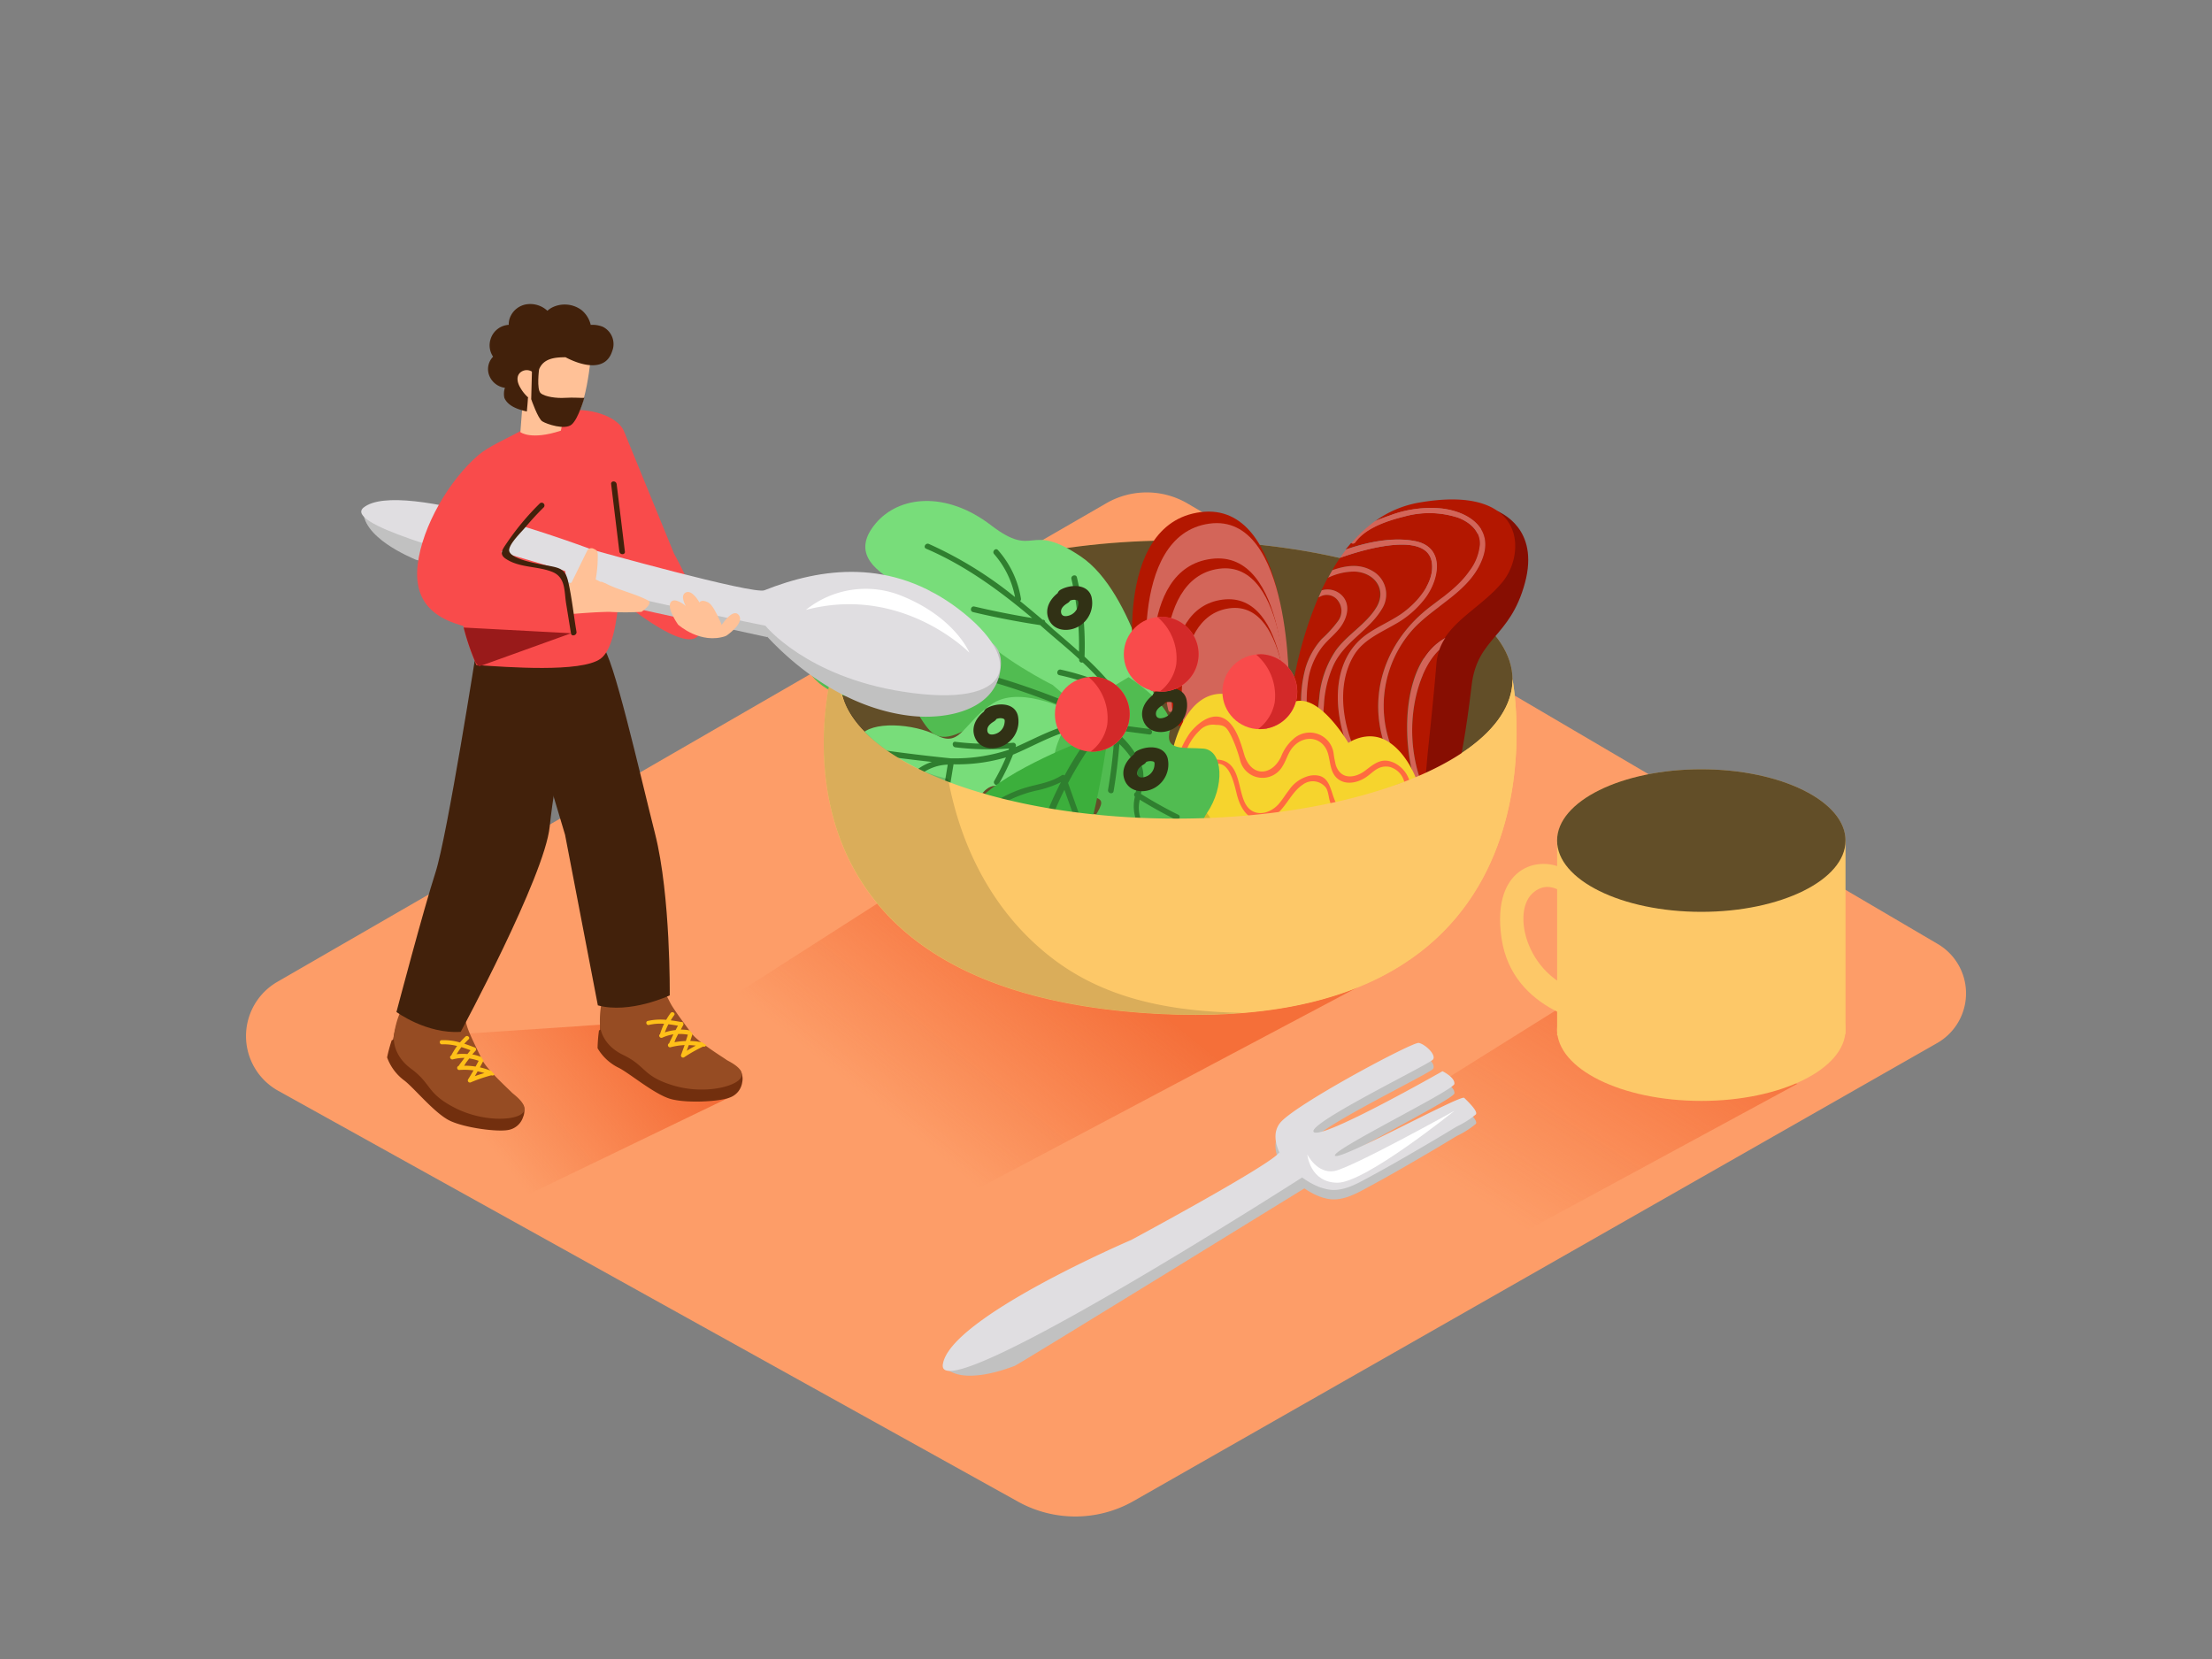 <svg id="Layer_1" data-name="Layer 1" xmlns="http://www.w3.org/2000/svg" xmlns:xlink="http://www.w3.org/1999/xlink" viewBox="0 0 400 300"><rect x="0" y="0" width="400" height="300" fill="#808080" stroke="none"/><defs><linearGradient id="linear-gradient" x1="87.12" y1="205.48" x2="126.69" y2="173.71" gradientUnits="userSpaceOnUse"><stop offset="0" stop-color="#f15a24" stop-opacity="0"/><stop offset="1" stop-color="#f15a24"/></linearGradient><linearGradient id="linear-gradient-2" x1="164.15" y1="204.53" x2="192.64" y2="169.17" xlink:href="#linear-gradient"/><linearGradient id="linear-gradient-3" x1="272.08" y1="219.82" x2="302.08" y2="172.91" xlink:href="#linear-gradient"/></defs><title>#41-50</title><path d="M205,271.43l145.3-82.81a10.35,10.35,0,0,0,.12-17.91L214.75,91.05A14.6,14.6,0,0,0,200.06,91L50.15,177.55a11.32,11.32,0,0,0,.16,19.7l133.79,74.3A21.3,21.3,0,0,0,205,271.43Z" fill="#fd9d68"/><polygon points="131.85 198.47 108.49 185.3 75.44 187.51 69.98 191.22 56.84 200.88 89.4 218.96 131.85 198.47" fill="url(#linear-gradient)"/><path d="M151.9,228.16l103-54.61-92.07-12.84-60.14,38.48C108.45,202.7,146.22,224.5,151.9,228.16Z" opacity="0.68" fill="url(#linear-gradient-2)"/><ellipse cx="212.7" cy="122.88" rx="60.81" ry="25.15" fill="#fdc868"/><path d="M150.81,120s-18,59.19,58.53,63.28,64.17-60.43,64.17-60.43" fill="#fdc868"/><ellipse cx="212.7" cy="122.88" rx="60.81" ry="25.15" opacity="0.61"/><path d="M209.34,128.4s-4.21-21.25-13.88-27.76-8.09.59-16.24-5.65-16.63-5.37-20.86-.35-.61,8.24,3.73,10.73,8.4-.81,7.61,6.39-4,9.36,3.64,12,14.15-4.11,15.73,1.58,3,8.63,6.08,8.11S209.34,128.4,209.34,128.4Z" fill="#78dd7a"/><path d="M205.76,133.26c-1.3-5.91-5.27-10.46-9.64-14.52a53.71,53.71,0,0,0-1.38-14.34c-.15-.63-1.11-.36-1,.27a52.57,52.57,0,0,1,1.37,13.18c-1.54-1.38-3.1-2.72-4.6-4L189,112.46a.39.39,0,0,0-.36-.39l-.12,0c-1.34-1.14-2.68-2.27-4.05-3.37a.5.5,0,0,0,.15-.46,17.44,17.44,0,0,0-4.15-8.76c-.42-.49-1.13.22-.71.71a16.42,16.42,0,0,1,3.79,7.78,70.56,70.56,0,0,0-15.58-9.61c-.58-.25-1.09.61-.5.86,7.1,3.05,13.31,7.59,19.18,12.54q-5.26-.86-10.45-2.08c-.63-.15-.89.82-.27,1q6,1.43,12.16,2.36l1.14,1c1.91,1.67,4,3.36,5.92,5.16,0,0,0,.09,0,.14a.47.47,0,0,0,.64.45,50.08,50.08,0,0,1,3.53,3.63,47,47,0,0,0-7.5-2.33c-.63-.14-.9.83-.27,1a46,46,0,0,1,8.25,2.63.52.52,0,0,0,.52-.06,22,22,0,0,1,4.52,9C204.93,134.15,205.9,133.89,205.76,133.26Z" fill="#2f7f2f"/><path d="M275.47,222.84,325,196l-39-16.21-43.56,27.24C248.26,210.59,269.79,219.18,275.47,222.84Z" opacity="0.68" fill="url(#linear-gradient-3)"/><path d="M233,212.71s-4-4.66-1.57-7.88,24-14.73,25.12-14.53,3.22,2.14,2.58,3-23,11.67-21.56,13.12,23.28-11,23.28-11,2.28,1.11,2.15,2.29-22.55,12.09-21.58,13,22.71-11.11,23.36-10.47,2.58,2.48,2.09,3a15.94,15.94,0,0,1-3.44,2.18q-3.75,2.28-7.55,4.48c-2.67,1.55-5.34,3.08-8.06,4.55-2.51,1.35-5.27,3.05-8.23,2.22C237.15,216.07,234.94,214.29,233,212.71Z" fill="#c1c1c1"/><path d="M237.43,213.94S184.11,246.79,183.48,247s-9.88,4-13-.19l64.63-36.53" fill="#c1c1c1"/><path d="M232.87,209.68a4.73,4.73,0,0,0,4,4.16A34.57,34.57,0,0,0,232.87,209.68Z" fill="#c1c1c1"/><path d="M231.31,208.41c-1.31,2.13-26.74,15.81-26.74,15.81s-33.1,14.15-34.08,22.58,65.31-34.09,65.31-34.09h.08A31.17,31.17,0,0,0,231.31,208.41Z" fill="#e0dee1"/><path d="M233,211s-4-4.66-1.57-7.88,24-14.73,25.12-14.53,3.22,2.14,2.58,3-23,11.67-21.56,13.12,23.28-11,23.28-11,2.28,1.11,2.15,2.29-22.55,12.09-21.58,13,22.71-11.11,23.36-10.47,2.58,2.48,2.09,3a15.94,15.94,0,0,1-3.44,2.18q-3.75,2.28-7.55,4.48c-2.67,1.55-5.34,3.08-8.06,4.55-2.51,1.35-5.27,3.05-8.23,2.22C237.15,214.38,234.94,212.6,233,211Z" fill="#e0dee1"/><path d="M236.4,208.76s1.76,3.54,4.88,3S263,200.87,263,200.87s-16.11,13-21.12,13S236.4,208.76,236.4,208.76Z" fill="#fff"/><path d="M270.82,92.42l-8.22,9.21s-3.91,14-4.89,16c-.86,1.71-.2,19.08,0,23.08,2-.92,4-2,6.07-2.93l.25-.15s1.06-4.9,2.08-13.65,6.93-8.54,9.64-18.54S271.2,92.71,270.82,92.42Z" fill="#870e02"/><path d="M236.06,120.75a13.66,13.66,0,0,1,2.94-5.22,22.27,22.27,0,0,0,2.94-3.24,3.06,3.06,0,0,0,0-3.66,2.5,2.5,0,0,0-3.32-.71.52.52,0,0,1-.2.06,71,71,0,0,0-5,18.54,10.15,10.15,0,0,0,2.06,3.5A22.37,22.37,0,0,1,236.06,120.75Z" fill="#b31700"/><path d="M256.48,90.91a19.07,19.07,0,0,0-7.81,3.33c.87-.4,1.76-.74,2.62-1a20.88,20.88,0,0,1,9.38-1.28c4.84.56,9.38,3.54,7.47,8.93C266,107,259.4,109.41,255.33,114a20.73,20.73,0,0,0-3.62,21.36c.23.6-.73.86-1,.27-3.79-9.8-.21-19.78,8-26,2.56-1.93,5.19-3.75,7-6.42a9.2,9.2,0,0,0,1.88-4.77c.06-2.43-1.79-4-3.9-4.83a16.77,16.77,0,0,0-9.7-.23c-3,.74-7.08,2-8.94,4.67a.52.52,0,0,1-.72.13c-.33.39-.66.78-1,1.19,4-1.39,8.61-2.31,12.57-1.52,5.32,1.06,4.34,6.68,1.9,10.11a17.4,17.4,0,0,1-5.61,4.91c-2.7,1.56-5.77,2.84-7.44,5.63-3.29,5.48-2,13,.87,18.49a80,80,0,0,0,10.07,3.91c-2.29-7.46-2.2-21.34,5.61-25.59,2.46-3.75,7.13-6.14,10.29-9.94C276,100.23,276.13,87.41,256.48,90.91Z" fill="#b31700"/><path d="M247.22,114.66c2-1.36,4.18-2.27,6.13-3.62,2.81-1.94,6.16-5.68,5.56-9.39-.88-5.44-11.48-2.61-16.58-.78-.5.73-1,1.48-1.41,2.24,2.37-.86,4.9-1.22,7.17.09a4.86,4.86,0,0,1,1.8,6.91c-2.3,3.89-6.71,5.9-8.71,10.06a19.85,19.85,0,0,0-1.79,7.42,21.47,21.47,0,0,0,.21,6,41.58,41.58,0,0,0,4.64,2.73C241.05,129.29,240.39,119.42,247.22,114.66Z" fill="#b31700"/><path d="M238.49,126.38a18.13,18.13,0,0,1,3-8.75c2.07-2.88,5.42-4.69,7.29-7.7,2.06-3.31-.28-6.45-3.91-6.58a10.91,10.91,0,0,0-4.76,1.11c-.4.75-.79,1.51-1.15,2.28a3.68,3.68,0,0,1,3.84,1.12c1.4,1.68.72,3.93-.44,5.52-1,1.36-2.39,2.38-3.41,3.72a13.26,13.26,0,0,0-2.36,5.41,25.31,25.31,0,0,0,0,8.72,22.22,22.22,0,0,0,1.73,1.47A25.84,25.84,0,0,1,238.49,126.38Z" fill="#b31700"/><path d="M257.78,140.62l.4-4.51s1-9.2,1.57-16.1a9.65,9.65,0,0,1,.53-2.48c-2.32,2.24-3.63,5.67-4.31,8.81a28,28,0,0,0,.88,14.7Z" fill="#b31700"/><path d="M245.1,98.07C247,95.44,251,94.14,254,93.4a16.77,16.77,0,0,1,9.7.23c2.1.78,4,2.4,3.9,4.83a9.2,9.2,0,0,1-1.88,4.77c-1.85,2.68-4.48,4.49-7,6.42-8.18,6.19-11.76,16.17-8,26,.23.59,1.2.34,1-.27A20.73,20.73,0,0,1,255.33,114c4.06-4.57,10.63-7,12.81-13.13,1.92-5.4-2.62-8.38-7.47-8.93a20.88,20.88,0,0,0-9.38,1.28c-.86.31-1.75.65-2.62,1a24.28,24.28,0,0,0-4.29,4A.52.52,0,0,0,245.1,98.07Z" fill="#d36559"/><path d="M244.82,118.52c1.67-2.79,4.74-4.07,7.44-5.63a17.4,17.4,0,0,0,5.61-4.91c2.45-3.43,3.43-9-1.9-10.11-4-.79-8.54.13-12.57,1.52q-.56.72-1.07,1.48c5.1-1.83,15.7-4.66,16.58.78.6,3.71-2.75,7.45-5.56,9.39-2,1.35-4.18,2.26-6.13,3.62-6.82,4.76-6.17,14.63-3,21.64l1.45.72C242.82,131.54,241.54,124,244.82,118.52Z" fill="#d36559"/><path d="M239.4,127.59a19.85,19.85,0,0,1,1.79-7.42c2-4.16,6.4-6.17,8.71-10.06a4.86,4.86,0,0,0-1.8-6.91c-2.27-1.31-4.8-.94-7.17-.09q-.39.67-.76,1.36a10.91,10.91,0,0,1,4.76-1.11c3.63.12,6,3.27,3.91,6.58-1.87,3-5.22,4.82-7.29,7.7a18.13,18.13,0,0,0-3,8.75,25.84,25.84,0,0,0-.08,6.33c.38.29.78.58,1.19.86A21.47,21.47,0,0,1,239.4,127.59Z" fill="#d36559"/><path d="M236.64,122.52a13.26,13.26,0,0,1,2.36-5.41c1-1.35,2.41-2.36,3.41-3.72,1.16-1.59,1.84-3.84.44-5.52a3.68,3.68,0,0,0-3.84-1.12c-.19.41-.38.82-.56,1.24a.52.52,0,0,0,.2-.06,2.5,2.5,0,0,1,3.32.71,3.06,3.06,0,0,1,0,3.66,22.27,22.27,0,0,1-2.94,3.24,13.66,13.66,0,0,0-2.94,5.22,22.37,22.37,0,0,0-.55,9.27,16.46,16.46,0,0,0,1.17,1.22A25.31,25.31,0,0,1,236.64,122.52Z" fill="#d36559"/><path d="M256.53,141.16l.31-.13a28,28,0,0,1-.88-14.7c.68-3.14,2-6.58,4.31-8.81a10.17,10.17,0,0,1,1.1-2.19c-7.81,4.25-7.9,18.13-5.61,25.59Z" fill="#d36559"/><path d="M205.72,122.86c-.78-.17-4.81-28.18,11.39-30.25s15.6,30.25,15.6,30.25S213.46,124.56,205.72,122.86Z" fill="#b31700"/><path d="M208.16,124.94c-.72-.17-4.45-28.18,10.52-30.25s14.41,30.25,14.41,30.25S215.31,126.65,208.16,124.94Z" fill="#d36559"/><path d="M209.32,126.88c-.66-.15-4.11-24.05,9.73-25.82s13.32,25.82,13.32,25.82S215.93,128.34,209.32,126.88Z" fill="#b31700"/><path d="M211.4,128.67c-.61-.15-3.8-24.05,9-25.82s12.3,25.82,12.3,25.82S217.5,130.12,211.4,128.67Z" fill="#d36559"/><path d="M212.55,131.13c-.58-.13-3.61-21.15,8.55-22.7s11.71,22.7,11.71,22.7S218.36,132.41,212.55,131.13Z" fill="#b31700"/><path d="M214.39,132.7c-.54-.13-3.34-21.15,7.9-22.7s10.81,22.7,10.81,22.7S219.75,134,214.39,132.7Z" fill="#d36559"/><path d="M250.83,134c-3.56-2.09-7,.34-7,.34s-4.24-7.27-8.34-7.6-6.54,5.17-6.54,5.17-1.62-6.58-8.2-6.45-8.61,9.9-8.61,9.9-2.08,10.82,6.85,13.5c4,1.19,11.72-.26,19.11-2.25a1.44,1.44,0,0,1,.46-.27,40.83,40.83,0,0,1,5.91-1.57c2.4-.74,4.6-1.47,6.43-2.1A21.3,21.3,0,0,1,255.5,141l.57-.21S254.4,136.08,250.83,134Z" fill="#f6d42d"/><path d="M251.2,138.66a3.71,3.71,0,0,1,2.75,2.79l.93-.27a5.4,5.4,0,0,0-2.66-3.18c-2.27-1.11-3.59,0-5.32,1.33s-4.38,1.82-5.33-.93a18.84,18.84,0,0,1-.39-2,4.36,4.36,0,0,0-7.38-2.69,8,8,0,0,0-2.13,3.1c-1.68,3.58-5.46,3.77-6.69-.42-.64-2.18-1.68-5.89-4.13-6.67-2.19-.7-4.46,1.26-5.7,2.86a15.53,15.53,0,0,0-2.77,8.19c-.06.64.94.64,1,0,.29-3.1,1.15-6.39,3.48-8.6a3.3,3.3,0,0,1,3-1.09c1.71,0,2,.55,2.75,1.94a25.8,25.8,0,0,1,1.68,4.61,4.17,4.17,0,0,0,7.64.91c.74-1.16,1-2.54,2-3.58,2.1-2.23,5.39-1.64,6.23,1.36.48,1.72.38,3.74,2.12,4.77,1.47.87,3.41.35,4.73-.54S249.2,138.35,251.2,138.66Z" fill="#ff6a40"/><path d="M240.52,145c.07.22.15.42.24.61l.92-.24c-1.23-2.21-.93-5.63-4.67-5.13a6.22,6.22,0,0,0-3.9,2.61c-.69.87-1.26,1.86-2,2.67-1.72,1.81-4.55,2.27-5.89-.16-1.47-2.67-.87-7.69-5-8s-5.86,5.48-6.6,8.52c-.15.63.81.89,1,.27.55-2.24,1.46-5.37,3.3-6.94,4.24-3.6,5.23,2.58,5.82,4.74s2,4.63,4.66,4.33c3.64-.41,4.5-4.64,7.18-6.39a3,3,0,0,1,4.18.54C240.19,143,240.27,144.28,240.52,145Z" fill="#ff6a40"/><ellipse cx="307.65" cy="152" rx="26.08" ry="12.89" fill="#fdc868"/><ellipse cx="307.65" cy="186.19" rx="26.08" ry="12.89" fill="#fdc868"/><path d="M333.73,151.85v35.06s-19.41,18-52.15.29V151.85" fill="#fdc868"/><path d="M285.48,164.37s-4.32-6.61-8.39-2.8-.51,17,11.44,18.3v5.34s-15-2-17-15.51,7.62-15.55,12.45-11.84" fill="#fdc868"/><ellipse cx="307.65" cy="152" rx="26.08" ry="12.89" opacity="0.61"/><path d="M218.24,147s8.5,11.54,2.17,14.52-19,2.21-25.26-5.78S218.24,147,218.24,147Z" opacity="0.14"/><path d="M190.37,123.87s-10.19-5.06-14.28-10.17-15.19-11.2-17.55-7.13-3.58,6.27-7.67,7.13-8.22,2-5.28,6.82,7.47,6,11.85,5.51,6.2-.74,8.42,2.83,3.41,5.62,7.84,3.58,3-2,8.18-2S195.15,128,195.15,128Z" fill="#51bc51"/><path d="M194.28,127.5a134.86,134.86,0,0,0-14.39-5.15,52.31,52.31,0,0,0-3.36-5.37c-.37-.52-1.24,0-.86.5a52.31,52.31,0,0,1,2.83,4.45q-5-1.41-10-2.44a.49.49,0,0,0-.11-.29c-2.63-3.16-5.51-6.24-7.87-9.6-.37-.52-1.24,0-.86.5,2.25,3.19,4.93,6.12,7.45,9.11A134.53,134.53,0,0,0,148.71,117c-.64,0-.64,1,0,1a133.61,133.61,0,0,1,16.49,1.9c-2.89.6-5.79,1.12-8.72,1.52-.63.09-.36,1.05.27,1q5.41-.74,10.73-1.93a.49.49,0,0,0,.2-.09q5,1,9.93,2.37l-10.36,2.71a.5.5,0,0,0,.27,1l12-3.13a132.46,132.46,0,0,1,14.31,5.11C194.36,128.61,194.87,127.75,194.28,127.5Z" fill="#2f7f2f"/><path d="M194.37,129s-9.39-5.17-14.71-1.88-5.86,8.13-10.19,5.89-12-2.65-13.84,0-3,9.74-1.45,13.21,16,5.28,18.73,3.68,4-8.15,7.4-7.79,11.56-.48,15.37-2,7.79-13,7.79-13Z" fill="#78dd7a"/><path d="M193.91,130.93c-3.52.82-6.62,2.54-9.89,4l-.38.16.06-.15a.5.5,0,0,0-.48-.63,49.14,49.14,0,0,1-10.46-.17c-.64-.08-.63.92,0,1a49.11,49.11,0,0,0,9.72.21l-.09.24a30.5,30.5,0,0,1-10,1.54l-.31,0-.14,0q-6.22-.63-12.41-1.5c-.63-.09-.9.88-.27,1,3.08.43,6.16.81,9.25,1.15a8.42,8.42,0,0,0-3.53,2.18c-.35.36-.69.73-1,1.11h0l-7.23.57c-.64.05-.64,1.05,0,1l6.29-.5c-2.14,2.42-4.25,4.44-8.23,3.14-.61-.2-.88.77-.27,1a7.65,7.65,0,0,0,7.93-1.77c.25-.25.49-.51.72-.78l-.54,3.92c-.09.63.88.9,1,.27l.78-5.67a18,18,0,0,1,1.31-1.55,8.37,8.37,0,0,1,5.64-2.43l-1.26,7.62c-.1.63.86.9,1,.27l1.31-7.95h0a31.14,31.14,0,0,0,9.48-1.25,38.86,38.86,0,0,1-2.14,4.29.5.5,0,0,0,.86.5,39.81,39.81,0,0,0,2.55-5.28c3.69-1.54,7.11-3.61,11-4.53C194.8,131.75,194.54,130.79,193.91,130.93Z" fill="#2f7f2f"/><path d="M194.83,128s-7.66,9.74-2.41,13.55,8.53,1.43,5.63,6-6.75,6-1.4,9,26.83,3.79,27.19-1.62-8.85-3.15-5.6-7.89,3-11.38-.65-11.67-7.09.55-6-3.46-7.5-9.46-7.5-9.46Z" fill="#51bc51"/><path d="M214.78,156.22c-2.71-2.15-6.59-4.37-8.25-7.52a6.12,6.12,0,0,1-.42-4.09c2.1,1.29,4.24,2.49,6.46,3.58.58.28,1.08-.58.5-.86-2.32-1.14-4.56-2.41-6.76-3.77.35-1.68.75-3.37.14-5.05a15.54,15.54,0,0,0-5.09-6.54l6.48.85c.64.08.63-.92,0-1l-8.13-1.07a31.32,31.32,0,0,0-7.24-3.59c-.61-.21-.87.76-.27,1a25.43,25.43,0,0,1,9.35,5.56.49.49,0,0,0-.11.28q-.33,4.44-1.07,8.82c-.11.63.86.9,1,.27.48-2.83.83-5.68,1.05-8.55a14.82,14.82,0,0,1,2.6,3.26c1,1.86.73,3.59.36,5.45a.51.51,0,0,0-.16.81l-.06.31a7.42,7.42,0,0,0,.81,5.06.48.48,0,0,0-.06.12,36.06,36.06,0,0,1-2.08,6c-.26.58.6,1.09.86.5a37.71,37.71,0,0,0,2-5.51c1.87,2.53,5,4.47,7.43,6.43C214.57,157.32,215.28,156.62,214.78,156.22Z" fill="#2f7f2f"/><path d="M194,134.72s-16.57,6.56-18.37,12.15,3.85.25,5.35,6.17,8.42,9.8,12.54,5.42,7.08-27.12,7.08-27.12Z" fill="#3caf3c"/><path d="M199.73,129.62a63.77,63.77,0,0,0-7.22,10.6.43.43,0,0,0-.55,0c-2,1.29-4.21,1.55-6.43,2.19a22.2,22.2,0,0,0-5.17,2.3.5.5,0,0,0,.5.86,22.58,22.58,0,0,1,6.36-2.57,18.3,18.3,0,0,0,4.63-1.56,63.37,63.37,0,0,0-2.86,6.38h0l-6,2.33c-.59.23-.34,1.2.27,1l5.38-2.08c-.69,1.92-1.32,3.88-1.83,5.87a.5.5,0,0,0,1,.27c.44-1.72,1-3.41,1.55-5.07l1.64,3.28c.29.58,1.15.07.86-.5l-2-4.1a63.4,63.4,0,0,1,2.62-6l1.86,5.24c.21.6,1.18.34,1-.27l-2.2-6.2a62.17,62.17,0,0,1,7.49-11.16C200.85,129.84,200.14,129.13,199.73,129.62Z" fill="#2f7f2f"/><path d="M197.38,107.94c-.66-2.41-3.81-2.29-5.57-1.31a1.15,1.15,0,0,0-.55.63c-1.41,1.11-2.37,2.83-1.65,4.65.87,2.19,3.49,2.44,5.37,1.41A4.88,4.88,0,0,0,197.38,107.94Zm-2.39,1.3a2.37,2.37,0,0,1-1.28,1.91c-.58.29-1.65.53-1.82-.33s.61-1.42,1.19-1.78a1.26,1.26,0,0,0,.43-.43,1.92,1.92,0,0,1,1-.13C195,108.55,195,108.72,195,109.24Z" fill="#313115"/><path d="M211.15,137.11c-.66-2.41-3.81-2.29-5.57-1.31a1.15,1.15,0,0,0-.55.63c-1.41,1.11-2.37,2.83-1.65,4.65.87,2.19,3.49,2.44,5.37,1.41A4.88,4.88,0,0,0,211.15,137.11Zm-2.39,1.3a2.37,2.37,0,0,1-1.28,1.91c-.58.29-1.65.53-1.82-.33s.61-1.42,1.19-1.78a1.26,1.26,0,0,0,.43-.43,1.92,1.92,0,0,1,1-.13C208.8,137.71,208.81,137.88,208.76,138.41Z" fill="#313115"/><path d="M184.05,129.35c-.66-2.41-3.81-2.29-5.57-1.31a1.15,1.15,0,0,0-.55.63c-1.41,1.11-2.37,2.83-1.65,4.65.87,2.19,3.49,2.44,5.37,1.41A4.88,4.88,0,0,0,184.05,129.35Zm-2.39,1.3a2.37,2.37,0,0,1-1.28,1.91c-.58.29-1.65.53-1.82-.33s.61-1.42,1.19-1.78a1.26,1.26,0,0,0,.43-.43,1.92,1.92,0,0,1,1-.13C181.7,130,181.71,130.13,181.67,130.65Z" fill="#313115"/><path d="M214.54,126.41c-.66-2.41-3.81-2.29-5.57-1.31a1.15,1.15,0,0,0-.55.63c-1.41,1.11-2.37,2.83-1.65,4.65.87,2.19,3.49,2.44,5.37,1.41A4.88,4.88,0,0,0,214.54,126.41Zm-2.39,1.3a2.37,2.37,0,0,1-1.28,1.91c-.58.29-1.65.53-1.82-.33s.61-1.42,1.19-1.78a1.26,1.26,0,0,0,.43-.43,1.92,1.92,0,0,1,1-.13C212.18,127,212.2,127.19,212.15,127.71Z" fill="#313115"/><circle cx="209.99" cy="118.32" r="6.77" fill="#f94b4b"/><path d="M210,111.55a6.41,6.41,0,0,0-.65.06,9.78,9.78,0,0,1,3.34,8.62,7.76,7.76,0,0,1-3,4.84l.28,0a6.77,6.77,0,0,0,0-13.54Z" fill="#d32929"/><circle cx="227.82" cy="125.09" r="6.77" fill="#f94b4b"/><path d="M227.82,118.32a6.41,6.41,0,0,0-.65.06,9.78,9.78,0,0,1,3.34,8.62,7.76,7.76,0,0,1-3,4.84l.28,0a6.77,6.77,0,0,0,0-13.54Z" fill="#d32929"/><circle cx="197.53" cy="129.16" r="6.77" fill="#f94b4b"/><path d="M197.53,122.39a6.41,6.41,0,0,0-.65.06,9.78,9.78,0,0,1,3.34,8.62,7.76,7.76,0,0,1-3,4.84l.28,0a6.77,6.77,0,1,0,0-13.54Z" fill="#d32929"/><path d="M273.51,122.88c0,13.89-27.22,25.15-60.81,25.15s-60.81-11.26-60.81-25.15a10.79,10.79,0,0,1,.39-2.82l-1.48,0s-18,59.19,58.53,63.28S273.51,122.88,273.51,122.88Z" fill="#fdc868"/><path d="M190.34,173.33c-10.55-8.08-16.55-19.86-18.9-32.53-4.71-.81-9.5-3.78-13-6.59a21.73,21.73,0,0,1-7.73-13.89c-1.23,4.46-14.74,59.06,58.62,63a114.08,114.08,0,0,0,15.35-.16C212.47,182.92,200.37,181,190.34,173.33Z" opacity="0.14"/><path d="M112.9,78.14l9,22s7.93,14,3.55,15.36-17.78-10.73-17.78-10.73Z" fill="#f94b4b"/><path d="M133.87,193.56a24.73,24.73,0,0,0-4.92-3c-1.82-.79-7-6.88-7.42-7.5s-1.28-3.51-2.21-3.71-3,.91-3,.91-2.94-3-5.48-2.06c0,0-2.36,1.26-2.31,8a1.58,1.58,0,0,0-.22.17,27.41,27.41,0,0,0-.25,3.18,9,9,0,0,0,3.9,3.58c2.06,1.08,6.53,4.87,9.43,5.63s8.6.46,10.52-.27a3.44,3.44,0,0,0,2.31-2.8A3,3,0,0,0,133.87,193.56Z" fill="#722f0e"/><path d="M116.88,180s-3.46-2.86-6.09-1.81-2.3,7.1-2.3,7.1,0,3.45,4.19,5.47,3.48,3.8,8.94,5.49,11.26.34,12.32-1.31-2.35-3.09-2.59-3.3-5.14-3.22-6.25-4.72-3.08-4.1-3.79-5.38-1-2.43-2.29-2.32A4,4,0,0,0,116.88,180Z" fill="#964c23"/><path d="M127,188.5h0a13.11,13.11,0,0,0-2.18-.26q.22-.65.42-1.31a7.68,7.68,0,0,1-.52-.6l0,0a8.88,8.88,0,0,0-1.61-.15l.46-.85a.36.36,0,0,0,0-.25.3.3,0,0,0-.22-.27.39.39,0,0,0-.2,0c-.62-.12-1.24-.22-1.86-.3q.29-.48.62-.93c.29-.39-.36-.76-.65-.38a12.55,12.55,0,0,0-.79,1.22,10.48,10.48,0,0,0-3.33.2c-.47.11-.27.84.2.72a9.35,9.35,0,0,1,2.75-.21,12.8,12.8,0,0,0-.74,1.89c-.37.22,0,.81.42.62a7.88,7.88,0,0,1,2-.6l-.48,1a4.8,4.8,0,0,0-.23.5.54.54,0,0,1-.07.13h0a.38.38,0,0,0,.25.71,12.35,12.35,0,0,1,2.56-.4q-.32.91-.65,1.8a.38.38,0,0,0,.55.42,26.52,26.52,0,0,1,3.42-1.94l.11,0a.37.37,0,0,0,.46-.3C127.43,188.85,127.23,188.68,127,188.5Zm-6.77-1.82a11.86,11.86,0,0,1,.64-1.46c.57.06,1.14.16,1.72.26l-.42.79A8.8,8.8,0,0,0,120.25,186.68Zm1.73,1.79c.11-.28.21-.57.31-.77l.37-.72a8.08,8.08,0,0,1,1.75.12q-.18.58-.37,1.15A13,13,0,0,0,122,188.46Zm2.24,1.52.35-1a12,12,0,0,1,1.27.09C125.29,189.36,124.75,189.66,124.22,190Z" fill="#ffc019"/><path d="M108.91,116.91c1.89,1.25,6.71,22.66,9.55,33.87S121.11,180,121.11,180s-7.21,3.39-13,1.8l-5.93-30.85-9-30.07S100.07,111.08,108.91,116.91Z" fill="#42210b"/><path d="M94.68,199.89A24.73,24.73,0,0,0,90.4,196c-1.64-1.1-5.66-8-5.93-8.72s-.62-3.69-1.5-4.05-3.16.34-3.16.34-2.34-3.51-5-3c0,0-2.55.8-3.73,7.44a1.58,1.58,0,0,0-.25.12,27.41,27.41,0,0,0-.83,3.08,9,9,0,0,0,3.18,4.23c1.83,1.44,5.53,6,8.25,7.26s8.37,2,10.39,1.65A3.44,3.44,0,0,0,94.59,202,3,3,0,0,0,94.68,199.89Z" fill="#722f0e"/><path d="M80.45,183.47s-2.88-3.44-5.66-2.89-3.55,6.56-3.55,6.56-.6,3.4,3.12,6.14,2.73,4.37,7.79,7,11,2.39,12.35,1-1.75-3.47-1.95-3.72-4.46-4.11-5.28-5.78-2.29-4.59-2.75-6-.5-2.56-1.83-2.7A4,4,0,0,0,80.45,183.47Z" fill="#964c23"/><path d="M88.87,193.67h0a13.11,13.11,0,0,0-2.09-.66l.65-1.21a7.68,7.68,0,0,1-.41-.69l-.06,0a8.88,8.88,0,0,0-1.56-.44L86,190a.36.36,0,0,0,.09-.23.3.3,0,0,0-.16-.31.39.39,0,0,0-.19-.08c-.59-.23-1.18-.45-1.78-.64q.37-.41.78-.8c.35-.33-.22-.82-.57-.49a12.55,12.55,0,0,0-1,1.06,10.48,10.48,0,0,0-3.31-.41c-.48,0-.42.77.06.75a9.35,9.35,0,0,1,2.74.3,12.8,12.8,0,0,0-1.07,1.73c-.4.15-.15.8.3.69A7.88,7.88,0,0,1,84,191.3l-.66.88a4.8,4.8,0,0,0-.32.45.54.54,0,0,1-.09.12h0a.38.38,0,0,0,.11.74,12.35,12.35,0,0,1,2.59.07q-.48.83-1,1.66a.38.38,0,0,0,.46.52,26.52,26.52,0,0,1,3.72-1.28l.1,0a.37.37,0,0,0,.5-.21C89.21,194.09,89,193.88,88.87,193.67Zm-6.32-3a11.86,11.86,0,0,1,.89-1.32c.55.17,1.1.36,1.64.57l-.56.69A8.8,8.8,0,0,0,82.55,190.64Zm1.37,2.07c.16-.26.31-.52.45-.7l.49-.64a8.08,8.08,0,0,1,1.7.43L86,192.87A13,13,0,0,0,83.92,192.71Zm1.92,1.91.53-.92a12,12,0,0,1,1.24.32C87,194.2,86.42,194.4,85.84,194.62Z" fill="#ffc019"/><path d="M86.25,116.91s-5.37,34.31-7.51,40.89S71.69,183,71.69,183s5.41,4,11.62,3.59c0,0,15.17-28.12,16.09-37.09s4.84-29.66,4.84-29.66" fill="#42210b"/><path d="M105.47,67.93a.4.4,0,0,0-.08.79A.4.4,0,0,0,105.47,67.93Z" fill="#1c5028"/><path d="M112.9,78.14c-.82-2.4-5.14-4.39-10.18-3.95s-14,7.1-17.35,10.82c-1.82,2.05-2.57,7.67-2.88,12.3,0,0,0,0,0,.06-.39,8.14.47,15.57,3.66,22.89,5.64.38,18.85,1.4,22.42-1.12,4.22-3,3.47-19.57,3.79-22.67S113.72,80.54,112.9,78.14Z" fill="#f94b4b"/><path d="M96.23,65.62h-.84a.5.5,0,0,0,0,1h.84A.5.5,0,0,0,96.23,65.62Z" fill="#1c5028"/><path d="M103.38,69.9a7.66,7.66,0,0,1-7.84,1.56c-.61-.21-.87.75-.27,1a8.67,8.67,0,0,0,8.81-1.82C104.56,70.18,103.85,69.47,103.38,69.9Z" fill="#1c5028"/><path d="M106.95,63.45s-.91,12.35-4,12.94-6.56-1-7.64-2.57S91.88,64.46,93,63,105.21,61.19,106.95,63.45Z" fill="#ffc197"/><path d="M94.57,72.05l-.47,6.09s1.88,1.53,7.32-.26l.77-3.53" fill="#ffc197"/><path d="M109,59.09a5,5,0,0,0-2.18-.34,4.87,4.87,0,0,0-1.69-2.7,5.1,5.1,0,0,0-5.32-.43,3.85,3.85,0,0,0-.82.58A4.55,4.55,0,0,0,95.45,55a3.84,3.84,0,0,0-3.27,2.54A3.23,3.23,0,0,0,92,58.74a3.66,3.66,0,0,0-3.28,2.57,3.63,3.63,0,0,0,.45,3.19,3.2,3.2,0,0,0-.71,3.38,3.55,3.55,0,0,0,2.85,2.25,3.39,3.39,0,0,0-.1,1.83c.65,1.47,2.42,2.08,4.06,2.45.07-.78.15-1.55.19-2.33a.83.83,0,0,1,.05-.21,6.87,6.87,0,0,1-1.39-1.71c-.52-.85-.89-2.06,0-2.83a1.8,1.8,0,0,1,2.75.62,9.39,9.39,0,0,1,.61-1.15h0c.79-2,2.84-2.19,4.78-2.2,2.94,1.55,7.23,2.67,8.43-1.07A3.49,3.49,0,0,0,109,59.09Z" fill="#42210b"/><path d="M97.48,66.79s-.48,3.64.3,4.31,2.9.94,4.41.84,3,.05,3.47,0c0,0-1.06,3.79-2.29,4.83s-4.52-.08-5.31-.58-2-4-2-4l.14-5.34Z" fill="#42210b"/><path d="M138.75,115.22s-62.93-13.71-63.54-14S65,97.12,65.73,91.8l73.92,19.05" fill="#c1c1c1"/><path d="M181,119.93c.09-6.37-9.79-6.17-9.88.18,0-.86-5.09-.37-6.1-.52a26.74,26.74,0,0,1-7.34-2.42,39.32,39.32,0,0,1-12-9.07c-4.35-4.65-11.19,2.48-6.86,7.12,6.72,7.19,15.83,13.06,25.78,14.22C171.34,130.24,180.83,128.34,181,119.93Z" fill="#c1c1c1"/><path d="M107.08,99.4S72.47,86.26,65.73,91.8s72.68,21.35,72.68,21.35,7.36,9.2,24.89,11.93c20.1,3.13,22.23-5.67,10.05-14.94s-24.83-7.49-35.12-3.4C136.21,107.56,107.08,99.4,107.08,99.4Z" fill="#e0dee1"/><path d="M145.73,110.29a17.24,17.24,0,0,1,17.17-2.6c9.82,3.92,12.4,10.34,12.4,10.34S163.23,105.68,145.73,110.29Z" fill="#fff"/><path d="M102,111.15c2.71-.23,5.42-.46,8.14-.51a48.76,48.76,0,0,0,5.87,0c.7-.5,1.93-1.58,1.27-2-2.08-1.19-5.66-2-7.74-3.14a1,1,0,0,0-.28-.09,1.11,1.11,0,0,0-.71-.21l-.83-.42a23,23,0,0,0,.37-4.59.93.93,0,0,0-.67-.91.86.86,0,0,0-1.27.37l-2.77,5.64-.08.07c-2,1.29-6.35-.67-8.38.62,1.08,2-.06,4.24,1.16,6.22.85-.45,2.72-.24,4.64,0A1.38,1.38,0,0,1,102,111.15Z" fill="#ffc197"/><path d="M102.19,103.25s-11.7-3.53-11.61-3.4,6.47-6.88,7.56-9.67c.74-1.9-1-7.15-2.24-10.29-1.32-.42-1-1.35-2.37-1.61-1.9,1-5.38,2.58-7,4-5.29,4.52-10.17,12.88-11,19.8-1,8.59,5.35,11.15,13.59,12.06s15.1,1.18,15.1,1.18Z" fill="#f94b4b"/><path d="M131.29,115s-1.89-5.37-3.2-6.05-1.6,0-1.6,0-1.31-2.39-2.47-1.82,0,2.45,0,2.45-2.07-1.77-2.76-.63,1.36,4,1.36,4S126.67,116.62,131.29,115Z" fill="#ffc197"/><path d="M131.29,115s3.45-2.3,2.31-3.77-3.35,2.16-3.35,2.16" fill="#ffc197"/><path d="M102.74,105.14c-.48-2.09-1.33-2.42-3.37-2.8-1.57-.3-7.6-1.19-7.29-3,.21-1.24,2.24-3.16,3-4.08a47.33,47.33,0,0,1,3.23-3.5.5.5,0,0,0-.71-.71,47.35,47.35,0,0,0-5.9,7.06c-.86,1.27-1.56,2.12-.14,3,2.46,1.6,5.79,1.25,8.39,2.34,2.35,1,2.07,3.48,2.41,5.61l.89,5.48c.1.63,1.07.36,1-.27C103.73,111.25,103.43,108.12,102.74,105.14Z" fill="#42210b"/><path d="M83.84,113.48A42.91,42.91,0,0,0,86,119.83c.38.43.64.68.64.68l16.65-6Z" fill="#991a1a"/><path d="M111.51,87.53c-.08-.63-1.08-.64-1,0L112,99.74c.08.63,1.08.64,1,0Z" fill="#42210b"/></svg>